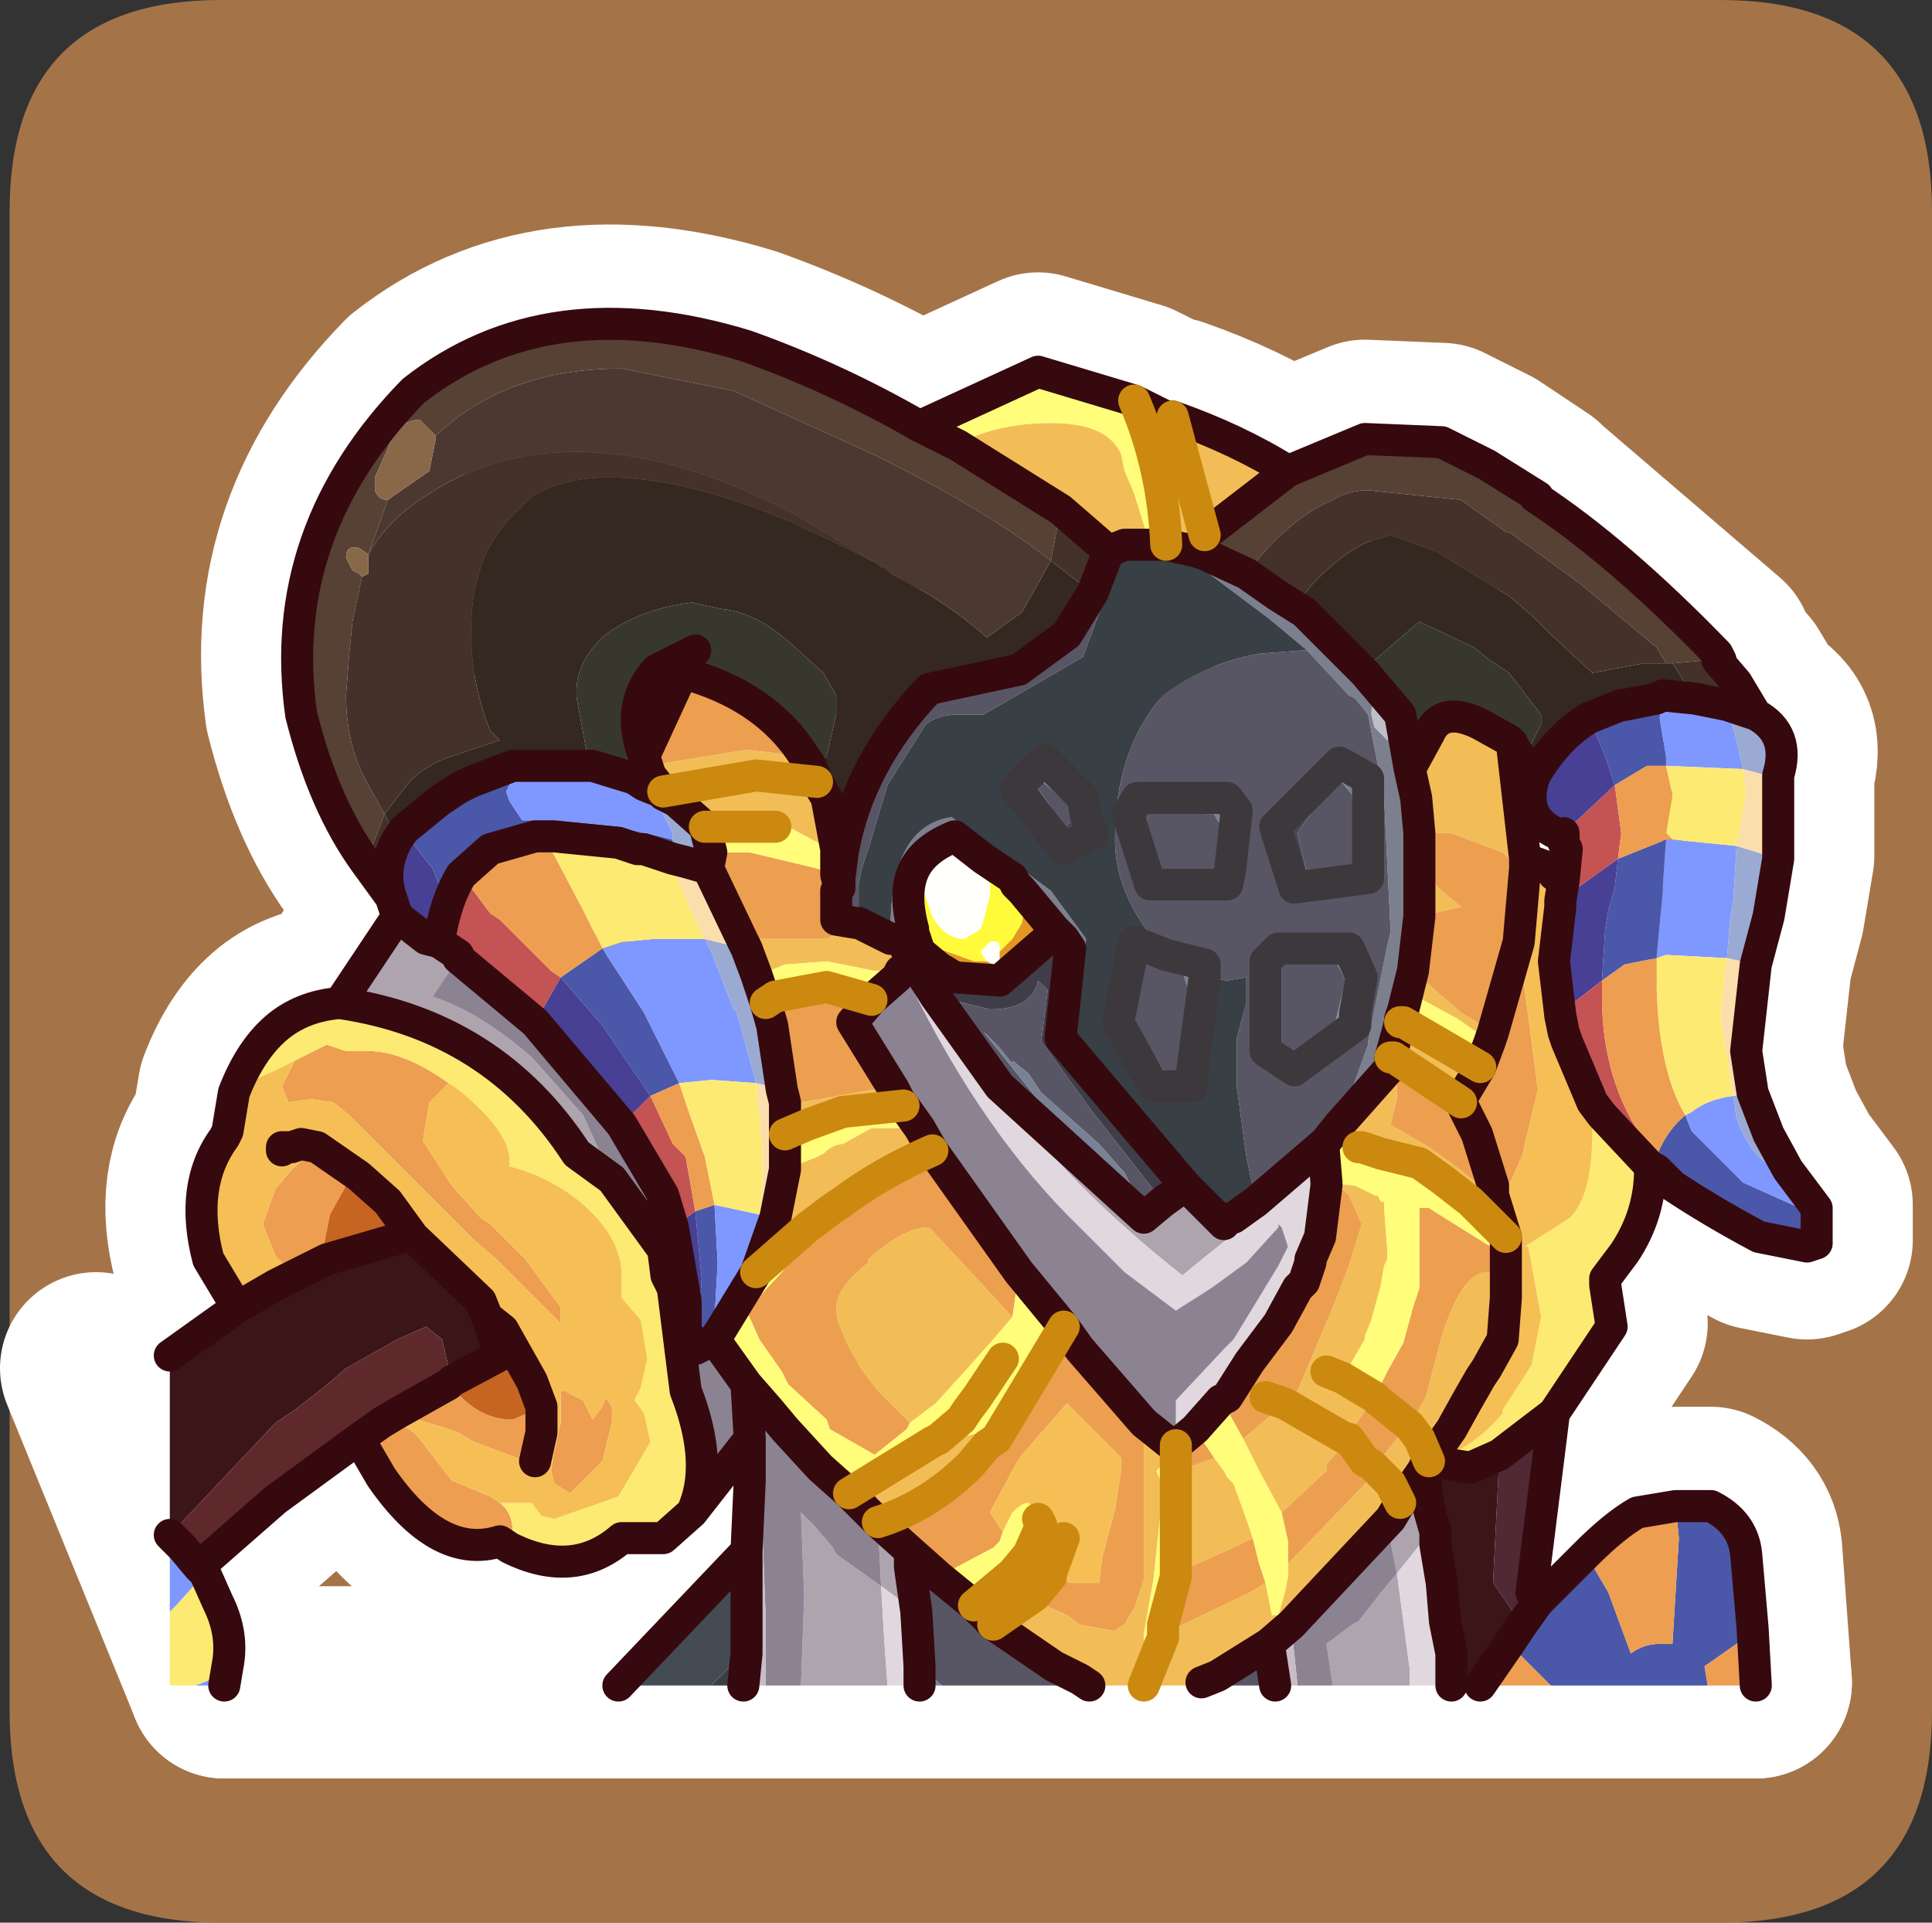 <?xml version="1.0" encoding="UTF-8" standalone="no"?>
<svg xmlns:ffdec="https://www.free-decompiler.com/flash" xmlns:xlink="http://www.w3.org/1999/xlink" ffdec:objectType="frame" height="30.0px" width="30.15px" xmlns="http://www.w3.org/2000/svg">
  <rect width="100%" height="100%" fill="#333333" stroke="none"/>
  <g transform="matrix(1.0, 0.0, 0.0, 1.0, 0.15, 0.0)">
    <use ffdec:characterId="1" height="30.0" transform="matrix(1.0, 0.0, 0.0, 1.0, -0.15, 0.0)" width="30.15" xlink:href="#shape0"/>
  </g>
  <defs>
    <g id="shape0" transform="matrix(1.0, 0.0, 0.0, 1.0, 0.15, 0.0)">
      <path d="M0.0 0.0 L30.0 0.0 30.0 30.0 0.0 30.0 0.0 0.0" fill="#33cc66" fill-opacity="0.0" fill-rule="evenodd" stroke="none"/>
      <path d="M30.0 3.3 L30.0 26.7 Q30.0 30.0 26.7 30.0 L3.3 30.0 Q0.0 30.0 0.0 26.7 L0.0 3.3 Q0.0 0.0 3.3 0.0 L26.7 0.0 Q30.0 0.0 30.0 3.3" fill="#a47448" fill-rule="evenodd" stroke="none"/>
      <path d="M27.25 26.25 L3.35 26.25 1.35 21.35" fill="none" stroke="#ffffff" stroke-linecap="round" stroke-linejoin="round" stroke-width="3.0"/>
      <path d="M2.5 21.1 L3.55 20.35 3.1 19.6 Q2.8 18.45 3.35 17.7 L3.4 17.6 3.5 17.0 Q3.75 16.35 4.15 16.0 4.55 15.65 5.15 15.6 L6.05 14.25 5.95 13.95 5.55 13.4 Q4.9 12.5 4.55 11.1 4.15 8.25 6.3 6.05 8.4 4.4 11.5 5.35 12.9 5.85 14.2 6.6 L16.05 5.75 17.55 6.2 18.05 6.45 18.15 6.45 Q19.15 6.8 19.95 7.3 L21.15 6.8 22.35 6.85 23.05 7.2 23.8 7.7 23.85 7.75 26.65 10.15 26.65 10.25 26.95 10.6 27.25 11.1 Q27.8 11.4 27.6 12.05 L27.6 12.1 27.6 13.05 27.6 13.35 27.45 14.25 27.25 15.0 27.1 16.35 27.2 17.0 27.45 17.65 27.75 18.2 28.05 18.6 28.2 18.8 28.2 19.35 28.05 19.4 27.3 19.25 Q26.55 18.85 25.95 18.45 L25.7 18.2 25.6 18.15 25.6 18.2 Q25.6 18.9 25.2 19.5 L24.9 19.9 24.9 20.0 25.0 20.65 24.1 22.0 23.75 24.8 23.85 24.95 24.6 24.2 Q25.05 23.75 25.4 23.55 L26.0 23.45 26.55 23.45 Q27.05 23.7 27.1 24.2 L27.25 26.25 M19.95 7.3 L18.65 8.3 18.5 8.55 18.65 8.6 19.3 8.9 19.8 9.25 20.2 9.5 21.15 10.45 21.7 11.1 21.85 11.95 22.15 11.4 Q22.35 10.95 22.95 11.25 L23.4 11.5 23.45 11.55 23.45 11.6 23.5 11.65 23.6 11.8 23.8 12.05 Q24.15 11.45 24.65 11.15 L25.15 10.95 25.2 10.95 25.7 10.85 25.8 10.8 26.3 10.85 26.8 10.95 27.25 11.1 M23.8 12.05 Q23.55 12.75 24.25 13.0 L24.25 13.1 24.3 13.2 24.25 13.7 24.2 14.0 24.2 14.1 24.1 14.95 24.2 15.8 24.25 16.05 24.3 16.2 24.7 17.15 24.85 17.35 25.6 18.15 M18.5 8.55 L18.05 8.45 18.0 8.45 17.8 8.45 17.4 8.45 17.15 8.55 16.9 9.2 16.5 9.85 15.75 10.4 14.35 10.7 Q13.25 11.85 13.0 13.25 L12.95 13.65 12.95 13.8 12.9 13.85 12.9 13.95 12.9 14.3 13.2 14.35 13.25 14.35 13.75 14.6 13.9 14.6 14.1 14.65 14.1 14.5 14.1 14.45 Q13.95 13.9 14.1 13.55 14.25 13.2 14.75 13.0 L15.2 13.35 15.65 13.65 15.7 13.75 15.8 13.85 16.3 14.45 16.45 14.6 16.55 14.75 16.4 16.15 18.35 18.45 18.95 19.05 Q19.0 18.95 19.1 18.95 L19.45 18.7 20.15 18.1 20.5 17.8 20.55 17.75 20.75 17.5 21.55 16.6 21.55 16.45 21.7 15.9 21.7 15.85 21.75 15.7 21.9 15.1 22.0 14.25 22.0 13.75 22.0 13.5 22.0 12.95 21.95 12.4 21.85 11.95 M21.7 15.9 L21.75 15.9 22.95 16.6 23.1 16.2 23.15 16.05 23.55 14.65 23.65 13.5 23.65 13.35 23.45 11.6 M23.65 13.35 L24.05 13.5 24.1 13.6 24.25 13.7 M21.2 12.1 L20.75 11.85 19.75 12.85 20.05 13.8 21.2 13.65 21.2 12.1 M22.95 16.6 L22.8 16.85 22.65 17.1 22.65 17.15 22.9 17.65 23.15 18.45 23.15 18.6 23.35 19.25 23.35 19.55 23.35 19.85 23.35 20.2 23.3 20.85 23.05 21.3 22.95 21.45 22.75 21.8 22.5 22.25 22.15 22.75 22.8 22.85 23.25 22.65 24.1 22.0 M21.55 16.45 L21.6 16.45 22.65 17.15 M23.35 19.25 L22.8 18.7 22.35 18.35 22.0 18.1 21.4 17.95 21.1 17.85 M19.6 21.75 L19.9 21.85 20.85 22.4 20.9 22.4 21.15 22.75 21.25 22.8 21.35 22.9 21.55 23.1 21.7 23.4 22.05 22.9 22.1 22.8 22.15 22.75 22.0 22.4 21.85 22.2 21.35 21.8 21.3 21.75 20.8 21.45 20.55 21.35 M22.1 22.8 L22.1 23.15 22.15 23.5 22.25 23.85 22.25 24.05 22.35 24.65 22.4 25.25 22.5 25.75 22.5 26.25 M22.1 23.15 L22.05 22.9 M18.6 26.2 L18.85 26.1 19.65 25.6 20.0 25.3 21.55 23.65 21.7 23.4 M22.95 26.25 L23.4 25.6 23.6 25.3 23.85 24.95 M17.15 8.55 L16.4 7.9 14.8 6.9 14.2 6.6 M18.15 6.45 L18.65 8.3 M18.05 8.45 Q18.0 7.25 17.55 6.2 M12.95 13.8 L12.9 13.6 12.9 13.2 12.75 12.4 12.6 12.15 11.65 12.05 10.2 12.3 10.2 12.35 10.4 12.45 10.85 12.85 11.5 12.85 11.75 12.85 M10.7 10.1 L10.1 10.4 10.5 10.45 Q11.8 10.8 12.4 11.75 L12.5 11.9 12.6 12.15 M11.8 15.6 L11.65 15.15 11.5 14.75 11.45 14.65 10.9 13.5 10.55 13.4 10.35 13.35 9.9 13.2 9.8 13.2 9.5 13.1 8.5 13.0 8.2 13.0 7.5 13.2 7.05 13.6 Q6.8 14.0 6.7 14.65 L7.0 14.85 7.0 14.9 8.2 15.9 9.55 17.5 10.2 18.6 10.35 19.1 10.55 20.25 10.55 20.7 10.7 21.0 10.9 20.9 11.0 20.85 11.1 20.7 11.65 19.8 11.95 18.95 12.1 18.2 12.1 17.65 12.1 17.15 12.05 16.95 11.9 15.95 11.8 15.6 11.95 15.5 12.75 15.35 13.45 15.55 13.85 15.2 13.9 15.1 14.1 14.95 13.9 14.6 M13.45 15.55 L13.15 15.9 13.8 16.95 13.9 17.15 13.95 17.2 14.2 17.55 14.4 17.9 15.75 19.8 16.45 20.65 16.7 21.0 17.7 22.15 18.2 22.55 18.2 22.5 18.5 22.25 18.9 21.8 19.0 21.75 19.35 21.2 19.8 20.6 20.1 20.05 20.2 19.95 20.3 19.65 20.3 19.6 20.45 19.25 20.55 18.45 20.55 18.4 20.5 17.8 M18.35 18.45 L17.7 18.95 15.45 16.9 14.45 15.5 14.1 14.95 M14.1 14.5 L14.2 14.8 14.5 15.05 14.75 15.2 15.45 15.25 16.2 14.6 16.3 14.45 M19.0 12.4 L17.6 12.4 17.45 12.65 17.8 13.75 19.0 13.75 19.05 13.5 19.15 12.6 19.0 12.4 M16.9 12.95 L16.45 13.2 15.7 12.25 16.15 11.8 16.75 12.4 16.8 12.7 16.9 12.95 M18.05 14.85 L18.65 15.0 18.65 15.2 18.45 16.7 18.45 16.9 17.85 16.9 17.3 15.9 17.55 14.65 18.05 14.85 M21.0 15.75 L21.1 15.2 20.9 14.75 19.8 14.75 19.6 14.95 19.6 16.35 20.05 16.65 20.25 16.5 21.0 15.95 21.0 15.75 M5.95 13.95 Q5.8 13.5 6.05 13.05 L6.15 12.9 6.7 12.45 7.0 12.25 7.2 12.15 7.85 11.9 7.9 11.9 9.1 11.9 9.75 12.1 9.9 12.2 10.15 12.3 10.2 12.35 M10.2 12.3 L10.0 12.05 9.95 11.9 9.9 11.75 Q9.6 10.95 10.1 10.4 M10.5 10.45 L9.9 11.75 M6.05 14.25 L6.5 14.6 6.7 14.65 M10.85 12.85 L10.95 13.25 10.9 13.5 M8.2 22.75 L8.3 22.3 8.3 21.9 8.15 21.5 7.7 20.7 7.45 20.5 7.65 21.1 6.9 21.5 6.85 21.55 6.05 22.0 5.8 22.15 5.45 22.4 5.8 23.0 Q6.7 24.3 7.65 24.0 L7.8 24.1 Q8.8 24.6 9.55 23.95 L10.2 23.95 10.65 23.55 Q11.0 22.8 10.55 21.65 L10.35 20.05 10.25 19.85 10.2 19.45 9.4 18.35 8.85 17.95 Q7.55 15.95 5.15 15.6 M7.45 20.5 L7.35 20.25 6.3 19.25 6.15 19.25 4.95 19.6 4.45 19.85 4.15 20.0 3.55 20.35 M10.55 20.25 L10.35 20.05 M10.2 19.45 L10.2 18.6 M4.3 17.85 L4.25 17.9 4.25 17.85 4.3 17.85 4.4 17.85 4.55 17.8 4.8 17.85 5.45 18.3 5.9 18.7 6.3 19.25 M2.5 23.9 L2.7 24.1 2.95 24.4 4.15 23.35 5.45 22.4 M2.95 24.4 L3.05 24.5 3.25 24.95 Q3.5 25.45 3.4 25.95 L3.35 26.25 M12.1 17.65 L12.45 17.5 13.0 17.3 13.95 17.2 M11.65 19.8 L12.45 19.1 12.65 18.95 12.85 18.8 13.0 18.7 Q13.6 18.25 14.4 17.9 M11.0 20.85 L11.5 21.55 11.85 21.95 12.1 22.25 12.65 22.85 13.1 23.25 14.4 22.45 14.5 22.4 14.85 22.1 14.95 21.95 15.1 21.75 15.5 21.15 M11.5 21.55 L11.55 22.4 11.55 22.5 11.55 23.05 11.5 24.15 11.5 25.75 11.45 26.25 M13.1 23.25 L13.55 23.7 Q14.35 23.45 15.0 22.8 L15.25 22.5 15.4 22.4 15.55 22.15 16.45 20.65 M16.7 26.15 L16.3 25.95 15.35 25.3 15.05 25.0 14.5 24.55 14.05 24.15 14.05 24.4 14.15 25.1 14.2 25.95 14.2 26.25 M15.05 25.0 L15.65 24.5 15.9 24.2 16.1 23.75 M16.45 23.95 L16.25 24.5 16.25 24.55 16.0 24.85 15.35 25.3 M13.55 23.7 L14.05 24.15 M18.2 22.55 L18.2 22.9 18.2 23.55 18.2 23.75 18.2 24.5 18.2 24.55 18.0 25.3 18.0 25.45 18.0 25.5 17.7 26.25 M19.65 25.6 L19.75 26.25 M9.5 26.25 L11.5 24.15 M11.55 22.4 L10.65 23.55" fill="none" stroke="#ffffff" stroke-linecap="round" stroke-linejoin="round" stroke-width="3.0"/>
      <path d="M19.95 7.35 L21.15 6.85 22.35 6.9 23.05 7.25 23.85 7.75 23.8 7.75 Q25.1 8.6 26.65 10.2 L26.65 10.3 26.5 10.3 25.95 10.35 25.85 10.35 25.7 10.1 24.5 9.1 23.4 8.3 23.35 8.3 22.65 7.8 21.2 7.65 Q20.9 7.65 20.65 7.8 19.95 8.1 19.3 8.95 L18.65 8.65 18.5 8.6 18.65 8.35 19.95 7.35 M5.55 13.45 Q4.9 12.55 4.55 11.15 4.15 8.3 6.3 6.1 8.4 4.45 11.5 5.4 12.9 5.9 14.2 6.65 L14.8 6.95 16.4 7.95 16.25 8.75 Q15.3 8.0 13.7 7.2 L13.5 7.1 11.3 6.1 9.55 5.75 Q7.75 5.75 6.65 6.8 L6.4 6.55 Q6.05 6.55 5.9 7.0 L5.7 7.45 5.7 7.65 Q5.75 7.8 5.9 7.8 L5.6 8.65 5.45 8.55 Q5.25 8.5 5.25 8.7 L5.35 8.9 5.45 8.95 5.5 9.0 5.35 9.7 5.3 10.2 5.25 10.85 Q5.25 11.65 5.6 12.25 L5.85 12.7 5.7 13.1 5.55 13.45" fill="#564134" fill-rule="evenodd" stroke="none"/>
      <path d="M25.85 10.35 L25.95 10.35 26.3 10.9 25.8 10.85 25.7 10.9 25.2 11.0 25.15 11.0 24.65 11.2 Q24.15 11.5 23.8 12.1 L23.6 11.85 23.7 11.7 23.9 11.3 23.9 11.15 23.4 10.5 23.1 10.3 22.85 10.1 22.0 9.7 21.3 10.3 21.15 10.5 20.2 9.55 Q20.0 9.4 20.55 8.9 21.05 8.45 21.4 8.4 L21.55 8.35 22.25 8.6 23.4 9.3 23.75 9.6 24.05 9.9 24.7 10.5 25.5 10.35 25.85 10.35 M16.9 9.25 L16.5 9.9 15.75 10.45 14.35 10.75 Q13.25 11.9 13.0 13.3 L12.95 13.7 12.95 13.85 12.9 13.65 12.9 13.25 12.75 12.45 12.6 12.2 12.5 11.95 12.75 11.8 12.9 11.15 12.9 10.85 12.7 10.5 12.2 10.05 Q11.65 9.55 11.1 9.5 L10.65 9.4 Q9.85 9.5 9.3 9.9 8.8 10.35 8.85 10.9 L9.0 11.7 9.1 11.95 7.9 11.95 7.85 11.95 7.2 12.2 7.0 12.3 6.7 12.5 6.15 12.95 6.05 13.1 5.85 12.7 6.2 12.25 Q6.45 11.95 6.9 11.8 L7.65 11.55 7.5 11.4 Q7.2 10.65 7.2 9.85 7.2 8.8 7.75 8.15 L8.15 7.75 Q8.65 7.45 9.35 7.45 10.55 7.45 12.2 8.15 L12.85 8.45 13.55 8.8 13.6 8.85 13.65 8.85 13.75 8.95 Q14.65 9.4 15.25 9.95 L15.8 9.55 16.25 8.75 16.9 9.25" fill="#342820" fill-rule="evenodd" stroke="none"/>
      <path d="M26.65 10.3 L26.95 10.65 27.25 11.15 26.8 11.0 26.3 10.9 25.95 10.35 26.5 10.3 26.65 10.3 M5.95 14.0 L5.55 13.45 5.7 13.1 5.85 12.7 5.6 12.25 Q5.25 11.65 5.25 10.85 L5.3 10.2 5.35 9.7 5.5 9.0 5.6 8.95 5.6 8.85 5.6 8.65 Q5.9 8.1 6.55 7.7 7.55 7.05 8.85 7.05 10.35 7.05 12.1 7.95 L12.3 8.05 13.55 8.8 12.85 8.45 12.2 8.15 Q10.55 7.45 9.35 7.45 8.65 7.45 8.15 7.75 L7.75 8.15 Q7.2 8.8 7.2 9.85 7.2 10.65 7.5 11.4 L7.65 11.55 6.9 11.8 Q6.45 11.95 6.2 12.25 L5.85 12.7 6.05 13.1 Q5.8 13.55 5.95 14.0 M19.3 8.95 Q19.95 8.1 20.65 7.8 20.9 7.65 21.2 7.65 L22.65 7.8 23.35 8.3 23.4 8.3 24.5 9.1 25.7 10.1 25.85 10.35 25.5 10.35 24.7 10.5 24.05 9.9 23.75 9.6 23.4 9.3 22.25 8.6 21.55 8.35 21.4 8.4 Q21.05 8.45 20.55 8.9 20.0 9.4 20.2 9.55 L19.8 9.3 19.3 8.95 M16.4 7.95 L17.15 8.6 16.9 9.25 16.25 8.75 16.4 7.95" fill="#44322a" fill-rule="evenodd" stroke="none"/>
      <path d="M28.2 18.85 L28.2 19.4 28.05 19.45 27.3 19.3 Q26.55 18.9 25.95 18.5 L25.7 18.25 25.7 18.05 Q25.85 17.65 26.15 17.4 L26.25 17.65 27.05 18.45 28.05 18.9 28.2 18.85 M23.85 25.0 L24.6 24.25 24.95 24.85 25.3 25.8 Q25.5 25.65 25.75 25.65 L25.8 25.65 25.95 25.65 26.05 24.0 26.0 23.5 26.55 23.5 Q27.05 23.75 27.1 24.25 L27.2 25.4 26.95 25.65 26.45 26.0 26.5 26.3 24.05 26.3 23.9 26.15 23.4 25.65 23.6 25.35 23.85 25.0 M24.65 11.2 L25.15 11.0 25.2 11.0 25.7 10.9 25.8 10.85 25.8 10.95 25.75 11.2 25.85 11.8 25.85 11.95 25.7 11.95 25.65 11.95 25.55 11.95 25.05 12.25 24.9 11.8 24.65 11.2 M24.85 15.3 L24.9 14.5 24.95 14.2 25.05 13.85 25.1 13.4 25.85 13.1 25.8 13.8 25.8 13.9 25.7 14.95 25.2 15.05 24.85 15.3 M9.25 14.8 L9.9 15.8 10.45 16.9 10.0 17.1 9.25 16.0 8.6 15.25 9.25 14.8 M6.15 12.95 L6.7 12.5 7.0 12.3 7.2 12.2 7.85 11.95 7.9 11.95 7.9 12.05 7.75 12.35 7.8 12.5 8.0 12.8 8.5 12.8 9.55 12.9 9.7 12.95 10.15 13.05 10.35 13.1 10.35 13.2 10.35 13.4 9.9 13.25 9.8 13.25 9.5 13.15 8.5 13.05 8.2 13.05 7.5 13.25 7.05 13.65 Q6.8 14.05 6.7 14.7 L6.5 14.65 6.6 14.15 6.7 13.8 6.6 13.55 6.4 13.3 6.15 12.95 M10.7 21.05 L10.75 20.65 10.8 19.95 10.7 18.9 11.0 18.8 11.05 19.7 11.0 20.6 10.95 20.85 10.9 20.9 10.9 20.95 10.7 21.05" fill="#4b57a8" fill-rule="evenodd" stroke="none"/>
      <path d="M27.75 18.25 L28.05 18.65 28.2 18.85 28.05 18.9 27.05 18.45 26.25 17.65 26.15 17.4 26.25 17.35 Q26.5 17.15 26.9 17.1 L26.95 17.45 Q27.25 18.25 27.75 18.25 M2.95 24.45 L3.05 24.55 2.6 25.05 2.5 25.15 2.5 23.95 2.7 24.15 2.95 24.45 M3.4 26.0 L3.35 26.3 2.9 26.3 3.15 26.2 3.4 26.0 M25.8 10.85 L26.3 10.9 26.8 11.0 26.95 11.55 27.05 12.0 25.85 11.95 25.85 11.8 25.75 11.2 25.8 10.95 25.8 10.85 M25.85 13.1 L25.95 13.1 26.95 13.2 26.9 14.05 26.85 14.35 26.8 14.95 25.85 14.9 25.7 14.95 25.8 13.9 25.8 13.8 25.85 13.1 M9.1 11.95 L9.75 12.15 9.9 12.25 10.05 12.4 10.35 13.0 10.35 13.1 10.15 13.05 9.7 12.95 9.55 12.9 8.5 12.8 8.0 12.8 7.8 12.5 7.75 12.35 7.9 12.05 7.9 11.95 9.1 11.95 M10.85 14.65 L10.95 14.85 11.3 15.75 11.35 15.8 11.65 16.9 10.95 16.85 10.45 16.9 9.9 15.8 9.25 14.8 9.4 14.75 9.55 14.7 10.05 14.65 10.85 14.65 M11.7 18.95 L11.95 19.0 11.65 19.85 11.1 20.75 11.0 20.9 10.9 20.95 10.9 20.9 10.95 20.85 11.0 20.6 11.05 19.7 11.0 18.8 11.7 18.95" fill="#7e98ff" fill-rule="evenodd" stroke="none"/>
      <path d="M21.15 10.5 L21.3 10.3 22.0 9.7 22.85 10.1 23.1 10.3 23.4 10.5 23.9 11.15 23.9 11.3 23.7 11.7 23.6 11.85 23.5 11.7 23.45 11.65 23.45 11.6 23.4 11.55 22.95 11.3 Q22.35 11.0 22.15 11.45 L21.85 12.0 21.7 11.15 21.15 10.5 M9.1 11.95 L9.0 11.7 8.85 10.9 Q8.8 10.35 9.3 9.9 9.85 9.5 10.65 9.4 L11.1 9.5 Q11.65 9.55 12.2 10.05 L12.7 10.5 12.9 10.85 12.9 11.15 12.75 11.8 12.5 11.95 12.4 11.8 Q11.8 10.85 10.5 10.5 L10.1 10.45 Q9.6 11.0 9.9 11.8 L9.95 11.95 10.0 12.1 10.2 12.35 10.2 12.4 10.15 12.35 9.9 12.25 9.75 12.15 9.1 11.95 M10.7 10.15 L10.1 10.45 10.7 10.15" fill="#38372c" fill-rule="evenodd" stroke="none"/>
      <path d="M6.05 14.3 L5.95 14.0 Q5.8 13.55 6.05 13.1 L6.15 12.95 6.4 13.3 6.6 13.55 6.7 13.8 6.6 14.15 6.5 14.65 6.05 14.3 M23.8 12.1 Q24.15 11.5 24.65 11.2 L24.9 11.8 25.05 12.25 24.25 13.0 24.25 13.05 Q23.55 12.8 23.8 12.1 M24.3 13.25 L24.4 13.55 24.35 13.85 24.25 14.05 24.4 13.9 25.1 13.4 25.05 13.85 24.95 14.2 24.9 14.5 24.85 15.3 24.4 15.65 24.2 15.8 24.2 15.85 24.1 15.0 24.2 14.15 24.2 14.05 24.25 13.75 24.3 13.25 M24.7 17.2 L24.3 16.25 24.25 16.1 24.55 16.85 24.7 17.2 M8.2 15.95 L8.6 15.25 9.25 16.0 10.0 17.1 9.55 17.55 8.2 15.95 M10.35 19.15 L10.7 18.9 10.8 19.95 10.75 20.65 10.7 21.05 10.55 20.75 10.55 20.3 10.35 19.15" fill="#484095" fill-rule="evenodd" stroke="none"/>
      <path d="M25.7 18.25 L25.6 18.2 24.85 17.4 24.7 17.2 24.55 16.85 24.25 16.1 24.2 15.85 24.2 15.8 24.4 15.65 24.85 15.3 24.85 15.55 Q24.85 16.9 25.55 17.85 L25.7 18.0 25.7 18.05 25.7 18.25 M24.25 13.05 L24.25 13.0 25.05 12.25 25.15 13.0 25.1 13.4 24.4 13.9 24.25 14.05 24.35 13.85 24.4 13.55 24.3 13.25 24.25 13.15 24.25 13.05 M7.05 13.65 L7.5 14.25 7.65 14.35 8.45 15.15 8.6 15.25 8.2 15.95 7.0 14.95 7.0 14.9 6.7 14.7 Q6.8 14.05 7.05 13.65 M10.2 18.65 L9.55 17.55 10.0 17.1 10.35 17.85 10.5 18.0 10.55 18.05 10.7 18.9 10.35 19.15 10.2 18.65" fill="#c45353" fill-rule="evenodd" stroke="none"/>
      <path d="M24.6 24.25 Q25.05 23.8 25.4 23.6 L26.0 23.5 26.05 24.0 25.95 25.65 25.8 25.65 25.75 25.65 Q25.5 25.65 25.3 25.8 L24.95 24.85 24.6 24.25 M27.2 25.4 L27.25 26.3 26.5 26.3 26.45 26.0 26.95 25.65 27.2 25.4 M24.05 26.3 L22.95 26.3 23.4 25.65 23.9 26.15 24.05 26.3 M7.8 24.15 L7.65 24.05 Q6.7 24.35 5.8 23.05 L5.45 22.45 5.8 22.2 5.85 22.2 Q6.2 22.2 6.4 22.45 L6.55 22.65 6.9 23.1 7.5 23.35 7.65 23.45 Q7.85 23.6 7.85 23.9 L7.8 24.1 7.8 24.15 M25.1 13.4 L25.15 13.0 25.05 12.25 25.55 11.95 25.65 11.95 25.7 11.95 25.85 11.95 25.95 12.4 25.85 13.0 25.95 13.1 25.85 13.1 25.1 13.4 M22.95 16.65 L23.1 16.25 23.15 16.1 23.55 14.7 23.6 15.1 23.85 17.0 23.6 18.05 23.3 18.7 23.05 17.8 22.8 16.9 22.95 16.65 M24.85 15.3 L25.2 15.05 25.7 14.95 25.7 15.15 Q25.7 16.65 26.15 17.4 25.85 17.65 25.7 18.05 L25.7 18.0 25.55 17.85 Q24.85 16.9 24.85 15.55 L24.85 15.3 M8.6 15.25 L8.45 15.15 7.65 14.35 7.5 14.25 7.05 13.65 7.5 13.25 8.2 13.05 8.5 13.05 8.45 13.25 8.95 14.2 9.1 14.5 9.25 14.8 8.6 15.25 M10.0 17.1 L10.45 16.9 10.6 17.35 10.85 18.05 11.0 18.8 10.7 18.9 10.55 18.05 10.5 18.0 10.35 17.85 10.0 17.1 M6.85 16.9 L6.55 17.2 6.45 17.8 6.9 18.5 7.35 19.0 7.5 19.1 8.05 19.65 8.6 20.4 8.6 20.65 7.6 19.65 7.25 19.35 6.5 18.6 5.3 17.4 5.05 17.2 4.7 17.15 4.35 17.2 4.25 16.95 4.45 16.55 4.95 16.3 5.25 16.4 5.6 16.4 Q6.15 16.4 6.85 16.9 M4.95 19.65 L4.45 19.9 4.25 19.7 4.15 19.6 3.95 19.1 4.15 18.55 4.4 18.25 4.8 17.9 5.45 18.35 5.25 18.5 5.0 18.95 4.9 19.45 4.95 19.65 M8.3 21.95 L8.3 22.35 8.2 22.8 8.05 22.8 7.25 22.5 7.0 22.35 6.85 22.3 6.05 22.05 6.85 21.6 7.05 21.8 Q7.4 22.15 7.85 22.15 L8.2 22.0 8.3 21.95 M8.6 21.95 L8.6 21.7 8.65 21.7 8.95 21.85 9.1 22.15 9.25 21.95 9.3 21.8 9.4 21.95 9.4 22.2 9.25 22.8 8.75 23.3 8.5 23.15 8.45 22.95 8.5 22.65 8.6 22.2 8.6 21.95" fill="#ed9e50" fill-rule="evenodd" stroke="none"/>
      <path d="M25.6 18.2 L25.6 18.25 Q25.6 18.95 25.2 19.55 L24.9 19.95 24.9 20.05 25.0 20.7 24.1 22.05 23.25 22.7 22.8 22.9 22.15 22.8 Q22.8 22.65 23.3 22.05 L23.3 22.0 23.75 21.3 23.9 20.55 23.7 19.45 23.65 19.45 24.35 19.0 Q24.7 18.65 24.7 17.65 L24.7 17.2 24.85 17.4 25.6 18.2 M10.65 23.6 L10.2 24.0 9.55 24.0 Q8.8 24.65 7.8 24.15 L7.8 24.1 7.85 23.9 Q7.85 23.6 7.65 23.45 L8.15 23.45 8.3 23.65 8.5 23.7 9.5 23.35 10.0 22.5 9.9 22.05 9.75 21.85 9.85 21.65 9.95 21.2 9.85 20.6 9.55 20.25 9.55 19.9 Q9.55 19.3 8.9 18.75 8.4 18.35 7.8 18.2 L7.8 18.1 Q7.8 17.65 7.0 17.0 L6.85 16.9 Q6.15 16.4 5.6 16.4 L5.25 16.4 4.95 16.3 4.45 16.55 4.15 16.7 3.7 16.9 3.5 17.05 Q3.75 16.4 4.15 16.05 4.55 15.7 5.15 15.65 7.55 16.0 8.85 18.0 L9.4 18.4 10.2 19.5 10.25 19.9 10.35 20.1 10.55 21.7 Q11.0 22.85 10.65 23.6 M3.05 24.55 L3.25 25.0 Q3.5 25.5 3.4 26.0 L3.15 26.2 2.9 26.3 2.5 26.3 2.5 25.15 2.6 25.05 3.05 24.55 M25.85 11.95 L27.05 12.0 27.1 12.4 26.95 13.2 25.95 13.1 25.85 13.0 25.95 12.4 25.85 11.95 M24.2 14.05 L24.05 13.55 24.1 13.65 24.25 13.75 24.2 14.05 M25.7 14.95 L25.85 14.9 26.8 14.95 26.7 15.85 26.9 17.1 Q26.5 17.15 26.25 17.35 L26.15 17.4 Q25.7 16.65 25.7 15.15 L25.7 14.95 M10.35 13.4 L10.35 13.55 10.7 14.35 10.85 14.65 10.05 14.65 9.55 14.7 9.4 14.75 9.25 14.8 9.1 14.5 8.95 14.2 8.45 13.25 8.5 13.05 9.5 13.15 9.8 13.25 9.9 13.25 10.35 13.4 M10.45 16.9 L10.95 16.85 11.65 16.9 11.7 17.4 11.75 17.95 11.75 18.2 11.75 18.5 11.7 18.95 11.0 18.8 10.85 18.05 10.6 17.35 10.45 16.9" fill="#fcea72" fill-rule="evenodd" stroke="none"/>
      <path d="M18.55 26.3 L17.7 26.3 16.85 26.3 16.7 26.2 16.3 26.0 15.35 25.35 15.05 25.05 15.65 24.55 15.9 24.25 16.25 24.55 16.25 24.6 16.0 24.9 16.05 25.0 16.5 25.2 16.7 25.35 17.25 25.45 17.3 25.4 17.4 25.35 17.45 25.25 17.55 25.1 17.6 24.95 17.7 24.65 17.7 23.9 17.7 23.85 17.7 23.25 17.7 23.05 17.7 22.95 17.7 22.2 18.2 22.6 18.2 22.95 18.25 22.95 18.8 22.75 18.95 22.95 19.0 23.05 19.1 23.15 19.3 23.7 19.4 24.0 19.2 24.1 18.2 24.55 18.2 23.8 18.2 23.6 18.2 22.95 18.2 23.6 18.2 23.8 18.2 24.55 18.2 24.6 18.0 25.35 18.0 25.5 18.2 25.4 19.35 24.85 19.6 24.7 19.7 25.2 19.8 25.2 19.9 24.85 19.95 24.6 19.95 24.4 21.35 22.95 21.25 22.85 21.4 22.7 21.45 22.7 21.65 22.45 21.85 22.25 22.1 21.8 22.35 20.85 22.4 20.7 Q22.7 19.85 23.05 19.85 L23.35 19.9 23.35 20.25 23.3 20.9 23.05 21.35 22.95 21.5 22.75 21.85 22.5 22.3 22.15 22.8 22.0 22.45 21.85 22.25 22.0 22.45 22.15 22.8 22.1 22.85 22.05 22.95 21.7 23.45 21.55 23.7 20.0 25.35 19.65 25.65 18.85 26.15 18.6 26.25 18.55 26.3 M17.55 6.25 L18.05 6.5 18.15 6.5 Q19.15 6.85 19.95 7.35 L18.65 8.35 18.5 8.6 18.05 8.5 Q18.0 7.3 17.55 6.25 M21.85 12.0 L22.15 11.45 Q22.35 11.0 22.95 11.3 L23.4 11.55 23.45 11.6 23.45 11.65 23.65 13.4 23.65 13.55 23.4 13.4 23.3 13.3 22.5 13.0 22.0 13.0 21.95 12.45 21.85 12.0 M20.75 17.55 L21.55 16.65 21.55 16.5 21.7 15.95 21.7 15.9 21.75 15.95 22.95 16.65 22.8 16.9 22.65 17.15 22.65 17.2 21.6 16.5 21.65 16.55 21.65 17.15 21.55 17.55 22.15 17.9 22.5 18.15 23.15 18.65 23.35 19.3 22.8 18.75 22.35 18.4 22.0 18.15 21.4 18.0 21.1 17.9 21.05 17.9 20.55 17.8 20.75 17.55 M21.75 15.75 L21.9 15.15 22.65 15.8 23.15 16.1 23.1 16.25 22.6 15.9 22.05 15.6 21.85 15.65 21.75 15.75 M22.0 14.3 L22.0 13.8 22.0 13.55 22.1 13.65 22.35 13.9 22.65 14.15 22.0 14.3 M21.7 15.95 L21.75 15.95 21.7 15.95 M21.6 16.5 L21.55 16.5 21.6 16.5 M20.55 18.45 L21.0 18.5 21.3 18.65 21.35 18.65 21.4 18.75 21.45 18.75 21.45 18.85 21.5 19.5 21.5 19.65 21.45 19.75 21.4 20.05 21.25 20.6 21.15 20.85 21.15 20.9 20.8 21.5 21.3 21.8 20.85 22.45 19.9 21.9 20.85 22.45 20.9 22.45 20.55 22.85 20.55 22.95 19.85 23.6 19.5 22.95 19.45 22.85 19.35 22.65 19.3 22.55 19.25 22.45 19.9 21.9 20.1 21.7 20.65 20.4 20.9 19.75 21.1 19.1 20.9 18.65 Q20.75 18.5 20.55 18.5 L20.55 18.45 M21.7 23.45 L21.55 23.15 21.35 22.95 21.55 23.15 21.7 23.45 M14.8 6.95 L14.85 6.9 Q15.45 6.6 16.25 6.6 17.15 6.6 17.35 7.1 L17.4 7.35 17.55 7.7 17.8 8.5 17.4 8.5 17.15 8.6 16.4 7.95 14.8 6.95 M13.2 14.4 L13.25 14.4 13.75 14.65 13.9 14.65 14.1 15.0 13.9 15.15 13.85 15.25 13.6 15.15 13.5 15.15 12.75 15.0 12.1 15.05 11.85 15.15 11.65 15.2 11.5 14.8 11.45 14.7 11.7 14.65 12.1 14.65 12.75 14.65 13.2 14.4 M18.65 8.35 L18.15 6.5 18.65 8.35 M10.2 12.35 L10.0 12.1 9.95 11.95 11.5 11.7 12.4 11.8 12.5 11.95 12.6 12.2 11.65 12.1 10.2 12.35 M11.95 12.9 L11.75 12.9 11.5 12.9 10.85 12.9 10.4 12.5 11.1 12.4 11.65 12.35 11.85 12.35 12.35 12.4 12.75 12.45 12.9 13.25 12.8 13.25 12.15 12.9 11.95 12.9 M11.95 19.0 L12.1 18.25 12.6 18.05 12.7 18.0 Q12.85 17.85 13.0 17.85 L13.45 17.6 14.2 17.6 14.4 17.95 Q13.6 18.3 13.0 18.75 L12.85 18.85 12.65 19.0 12.45 19.15 11.65 19.85 11.95 19.0 M12.1 17.7 L12.1 17.2 12.35 17.2 13.5 17.0 13.8 17.0 13.9 17.2 13.95 17.25 13.0 17.35 12.45 17.55 12.1 17.7 M10.2 19.5 L10.2 18.65 10.35 19.15 10.55 20.3 10.35 20.1 10.25 19.9 10.2 19.5 M20.55 21.4 L20.8 21.5 20.55 21.4 M14.05 22.2 L13.55 21.7 Q12.9 20.9 12.9 20.4 12.9 20.1 13.4 19.7 L13.4 19.65 Q13.95 19.15 14.35 19.15 L15.0 19.85 15.65 20.55 15.35 20.9 14.95 21.35 14.45 21.9 14.05 22.2 M13.1 23.3 L14.4 22.5 14.5 22.45 14.85 22.15 14.95 22.0 14.95 22.4 15.35 22.3 15.55 22.2 15.4 22.45 15.25 22.55 15.0 22.85 Q14.35 23.5 13.55 23.75 L13.1 23.3 M16.0 24.9 L15.35 25.35 16.0 24.9 M17.7 26.3 L18.0 25.55 18.0 25.5 18.0 25.55 17.7 26.3 M18.0 22.8 L18.0 22.85 17.9 22.95 18.0 23.2 18.0 23.25 17.85 24.65 17.7 25.5 17.7 25.6 18.0 25.05 18.05 24.35 18.1 23.9 18.15 23.7 18.15 23.6 18.15 23.2 18.1 23.15 18.05 22.95 18.0 22.8" fill="#f2bd57" fill-rule="evenodd" stroke="none"/>
      <path d="M21.6 11.45 L21.5 11.55 21.3 11.35 21.25 11.15 Q21.25 10.85 21.4 11.0 L21.6 11.45" fill="#c0bec7" fill-rule="evenodd" stroke="none"/>
      <path d="M18.5 8.6 L18.65 8.65 19.3 8.95 19.8 9.3 20.2 9.55 21.15 10.5 21.7 11.15 21.85 12.0 21.95 12.45 22.0 13.0 22.0 13.55 22.0 13.8 22.0 14.3 21.9 15.15 21.75 15.75 21.7 15.9 21.7 15.95 21.55 16.5 21.55 16.65 20.75 17.55 21.2 16.3 21.2 16.25 21.5 14.75 21.55 14.55 21.55 14.5 21.45 12.45 21.2 11.15 21.0 10.9 20.9 10.85 20.25 10.15 19.65 9.65 19.45 9.5 19.05 9.2 18.65 8.9 18.5 8.75 18.05 8.55 18.05 8.5 18.5 8.6 M21.6 11.45 L21.4 11.0 Q21.25 10.85 21.25 11.15 L21.3 11.35 21.5 11.55 21.6 11.45 M21.2 13.55 L21.0 13.55 20.95 12.4 20.7 12.1 20.85 11.95 21.2 12.15 21.2 13.55 M13.9 14.65 L13.75 14.65 Q13.7 12.9 14.7 12.75 L16.25 13.9 16.8 14.65 16.6 16.1 19.1 19.0 Q19.0 19.0 18.95 19.1 L18.35 18.5 16.4 16.2 16.55 14.8 16.45 14.65 16.3 14.5 15.8 13.9 15.7 13.8 15.65 13.7 15.2 13.4 14.75 13.05 Q14.25 13.25 14.1 13.6 13.95 13.95 14.1 14.5 L14.1 14.55 14.1 14.7 13.9 14.65" fill="#7c808e" fill-rule="evenodd" stroke="none"/>
      <path d="M19.75 26.3 L18.55 26.3 18.6 26.25 18.85 26.15 19.65 25.65 19.75 26.3 M16.85 26.3 L14.55 26.3 14.2 26.0 14.15 25.15 14.05 24.45 14.05 24.2 14.5 24.6 15.05 25.05 15.35 25.35 16.3 26.0 16.7 26.2 16.85 26.3 M20.25 10.15 L20.9 10.85 21.0 10.9 21.2 11.15 21.45 12.45 21.55 14.5 21.55 14.55 21.5 14.75 21.2 16.25 21.2 16.3 20.75 17.55 20.55 17.8 20.5 17.85 20.15 18.15 19.45 18.75 19.3 18.05 19.15 16.95 19.15 16.2 19.3 15.65 19.3 15.45 19.3 15.25 19.0 15.3 18.65 15.25 18.65 15.05 18.05 14.9 17.85 14.65 Q17.25 13.9 17.25 13.1 17.25 11.7 18.0 10.85 18.65 10.35 19.5 10.2 L20.15 10.15 20.25 10.15 M20.85 11.95 L20.75 11.9 19.75 12.9 20.05 13.85 21.2 13.7 21.2 13.55 21.2 12.15 20.85 11.95 M21.0 13.55 L20.25 13.65 20.1 13.0 20.7 12.1 20.95 12.4 21.0 13.55 M17.15 8.6 L17.4 8.5 16.75 10.25 15.2 11.15 14.8 11.15 Q14.5 11.15 14.3 11.3 L13.7 12.25 13.4 13.25 13.3 13.55 13.25 13.8 13.25 14.35 13.25 14.4 13.2 14.4 12.9 14.35 12.9 14.0 12.9 13.9 12.95 13.85 12.95 13.7 13.0 13.3 Q13.25 11.9 14.35 10.75 L15.75 10.45 16.5 9.9 16.9 9.25 17.15 8.6 M16.6 12.8 L16.45 12.9 16.05 12.3 16.0 12.1 16.3 12.35 16.35 12.4 16.6 12.6 16.6 12.8 M14.45 15.55 L14.5 15.6 14.7 15.6 15.3 15.75 Q15.95 15.75 16.05 15.3 L16.2 15.45 16.1 16.25 16.9 17.35 18.0 18.75 17.7 19.0 15.45 16.95 14.45 15.55 M17.85 12.55 L18.0 12.6 18.2 12.6 18.25 12.6 18.65 12.7 18.8 12.7 18.85 12.8 18.95 12.9 18.8 13.55 17.9 13.55 17.7 12.9 17.85 12.55 M19.05 13.55 L19.15 12.65 19.0 12.45 17.85 12.45 17.6 12.45 17.45 12.7 17.8 13.8 19.0 13.8 19.05 13.55 M17.75 14.9 L18.0 15.0 18.25 15.15 18.3 15.15 18.35 15.3 18.4 15.45 18.35 15.65 18.25 16.75 18.0 16.7 17.55 15.95 17.75 14.9 M19.85 14.8 L19.8 14.8 19.6 15.0 19.6 16.4 20.05 16.7 20.25 16.55 21.0 16.0 21.0 15.8 21.1 15.25 20.9 14.8 19.85 14.8 M20.65 16.1 L20.1 16.45 19.85 16.3 19.85 15.0 20.7 15.0 20.85 15.3 20.65 16.1 M16.1 17.05 L15.9 16.75 15.65 16.55 15.65 16.6 15.45 16.35 15.2 16.1 16.2 17.35 17.45 18.5 17.5 18.5 17.4 18.3 17.0 17.85 16.55 17.45 16.1 17.05" fill="#585664" fill-rule="evenodd" stroke="none"/>
      <path d="M22.0 13.0 L22.5 13.0 23.3 13.3 23.4 13.4 23.65 13.55 23.55 14.7 23.15 16.1 22.65 15.8 21.9 15.15 22.0 14.3 22.65 14.15 22.35 13.9 22.1 13.65 22.0 13.55 22.0 13.0 M22.65 17.2 L22.9 17.7 23.15 18.5 23.15 18.65 22.5 18.15 22.15 17.9 21.55 17.55 21.65 17.15 21.65 16.55 21.6 16.5 22.65 17.2 M23.35 19.6 L23.35 19.9 23.05 19.85 Q22.7 19.85 22.4 20.7 L22.35 20.85 22.1 21.8 21.85 22.25 21.35 21.85 21.3 21.8 21.35 21.85 21.85 22.25 21.65 22.45 21.45 22.7 21.4 22.7 21.25 22.85 21.15 22.8 20.9 22.45 21.15 22.8 21.25 22.85 21.35 22.95 19.95 24.4 19.95 24.05 19.85 23.6 20.55 22.95 20.55 22.85 20.9 22.45 20.85 22.45 21.3 21.8 21.5 21.4 21.75 20.95 21.9 20.4 22.0 20.1 22.0 19.15 22.0 18.9 22.0 18.85 22.15 18.85 23.35 19.6 M12.95 13.85 L12.9 13.9 12.9 14.0 12.9 14.35 13.2 14.4 12.75 14.65 12.1 14.65 11.7 14.65 11.45 14.7 10.9 13.55 10.95 13.3 11.3 13.3 11.55 13.3 12.6 13.55 12.9 13.65 12.95 13.85 M9.95 11.95 L9.9 11.8 10.5 10.5 Q11.8 10.85 12.4 11.8 L11.5 11.7 9.95 11.95 M11.8 15.65 L11.95 15.55 12.75 15.4 13.45 15.6 13.15 15.95 13.8 17.0 13.5 17.0 12.35 17.2 12.1 17.2 12.05 17.0 11.9 16.0 11.8 15.65 M14.4 17.95 L15.75 19.85 15.65 20.55 15.0 19.85 14.35 19.15 Q13.95 19.15 13.4 19.65 L13.4 19.7 Q12.9 20.1 12.9 20.4 12.9 20.9 13.55 21.7 L14.05 22.2 14.0 22.3 13.5 22.7 12.8 22.3 12.75 22.15 12.15 21.6 12.05 21.4 11.7 20.9 11.5 20.45 12.05 19.85 12.45 19.3 12.65 19.0 12.85 18.85 13.0 18.75 Q13.6 18.3 14.4 17.95 M16.45 20.7 L16.7 21.05 17.7 22.2 17.7 22.95 17.7 23.05 17.7 23.25 17.7 23.85 17.7 23.9 17.7 24.65 17.6 24.95 17.55 25.1 17.45 25.25 17.4 25.35 17.3 25.4 17.25 25.45 16.7 25.35 16.5 25.2 16.05 25.0 16.0 24.9 16.25 24.6 16.25 24.55 16.55 24.7 17.0 24.7 17.05 24.3 17.25 23.55 17.35 22.9 17.35 22.75 16.9 22.3 16.5 21.9 15.8 22.7 15.7 22.85 15.3 23.6 15.5 23.9 15.45 24.05 15.35 24.15 14.5 24.6 14.05 24.2 13.55 23.75 Q14.35 23.5 15.0 22.85 L15.25 22.55 15.4 22.45 15.55 22.2 16.45 20.7 M18.2 22.6 L18.2 22.55 18.5 22.3 18.8 22.75 18.25 22.95 18.2 22.95 18.2 22.6 M20.55 18.5 Q20.75 18.5 20.9 18.65 L21.1 19.1 20.9 19.75 20.65 20.4 20.1 21.7 19.9 21.9 19.25 22.45 19.0 22.0 18.9 21.85 19.0 21.8 19.35 21.25 19.8 20.65 20.1 20.1 20.2 20.0 20.3 19.7 20.3 19.65 20.45 19.3 20.55 18.5 M19.4 24.0 L19.5 24.4 19.6 24.7 19.35 24.85 18.2 25.4 18.0 25.5 18.0 25.35 18.2 24.6 18.2 24.55 19.2 24.1 19.4 24.0 M19.6 21.8 L19.9 21.9 19.6 21.8" fill="#ed9f50" fill-rule="evenodd" stroke="none"/>
      <path d="M3.55 20.4 L3.1 19.65 Q2.8 18.5 3.35 17.75 L3.4 17.65 3.5 17.05 3.7 16.9 4.15 16.7 4.45 16.55 4.25 16.95 4.35 17.2 4.7 17.15 5.05 17.2 5.3 17.4 6.5 18.6 7.25 19.35 7.6 19.65 8.6 20.65 8.6 20.4 8.05 19.65 7.5 19.1 7.35 19.0 6.9 18.5 6.45 17.8 6.55 17.2 6.85 16.9 7.0 17.0 Q7.8 17.65 7.8 18.1 L7.8 18.2 Q8.4 18.35 8.9 18.75 9.55 19.3 9.55 19.9 L9.55 20.25 9.85 20.6 9.95 21.2 9.85 21.65 9.75 21.85 9.9 22.05 10.0 22.5 9.5 23.35 8.5 23.7 8.3 23.65 8.15 23.45 7.65 23.45 7.5 23.35 6.9 23.1 6.55 22.65 6.4 22.45 Q6.2 22.2 5.85 22.2 L5.8 22.2 6.05 22.05 6.85 22.3 7.0 22.35 7.25 22.5 8.05 22.8 8.2 22.8 8.3 22.35 8.3 21.95 8.15 21.55 7.7 20.75 7.45 20.55 7.35 20.3 6.3 19.3 5.9 18.75 5.45 18.35 4.8 17.9 4.4 18.25 4.15 18.55 3.95 19.1 4.15 19.6 4.25 19.7 4.45 19.9 4.15 20.05 3.55 20.4 M23.65 13.55 L23.65 13.4 24.05 13.55 24.2 14.05 24.2 14.15 24.1 15.0 24.2 15.85 24.25 16.1 24.3 16.25 24.7 17.2 24.7 17.65 Q24.7 18.65 24.35 19.0 L23.65 19.45 23.7 19.45 23.9 20.55 23.75 21.3 23.3 22.0 23.3 22.05 Q22.8 22.65 22.15 22.8 L22.5 22.3 22.75 21.85 22.95 21.5 23.05 21.35 23.3 20.9 23.35 20.25 23.35 19.9 23.35 19.6 23.35 19.3 23.15 18.65 23.15 18.5 22.9 17.7 22.65 17.2 22.65 17.15 22.8 16.9 23.05 17.8 23.3 18.7 23.6 18.05 23.85 17.0 23.6 15.1 23.55 14.7 23.65 13.55 M8.6 21.95 L8.6 22.2 8.5 22.65 8.45 22.95 8.5 23.15 8.75 23.3 9.25 22.8 9.4 22.2 9.4 21.95 9.3 21.8 9.25 21.95 9.1 22.15 8.95 21.85 8.65 21.7 8.6 21.7 8.6 21.95 M4.8 17.9 L4.55 17.85 4.4 17.9 4.3 17.9 4.4 17.9 4.55 17.85 4.8 17.9 M4.3 17.9 L4.25 17.9 4.25 17.95 4.3 17.9 M15.5 23.9 L15.3 23.6 15.7 22.85 15.8 22.7 16.5 21.9 16.9 22.3 17.35 22.75 17.35 22.9 17.25 23.55 17.05 24.3 17.0 24.7 16.55 24.7 16.25 24.55 15.9 24.25 16.1 23.8 16.05 23.7 16.05 23.6 15.9 23.45 Q15.8 23.45 15.65 23.6 L15.5 23.9 M16.45 24.0 L16.25 24.55 16.45 24.0" fill="#f5bf56" fill-rule="evenodd" stroke="none"/>
      <path d="M10.95 26.3 L9.5 26.3 11.5 24.2 11.5 25.8 11.2 26.05 10.95 26.3 M21.2 13.55 L21.2 13.7 20.05 13.85 19.75 12.9 20.75 11.9 20.85 11.95 20.7 12.1 20.1 13.0 20.25 13.65 21.0 13.55 21.2 13.55 M16.0 12.1 L16.05 12.3 16.45 12.9 16.6 12.8 16.8 12.75 16.9 13.0 16.45 13.25 15.7 12.3 16.0 12.0 16.0 12.1 M17.85 12.55 L17.7 12.9 17.9 13.55 18.8 13.55 19.05 13.55 19.0 13.8 17.8 13.8 17.45 12.7 17.6 12.45 17.85 12.45 17.85 12.55 M17.75 14.9 L17.55 15.95 18.0 16.7 18.25 16.75 18.45 16.75 18.45 16.95 17.85 16.95 17.3 15.95 17.55 14.7 17.8 14.8 17.75 14.9 M19.85 14.8 L19.85 15.0 19.85 16.3 20.1 16.45 20.65 16.1 21.0 15.8 21.0 16.0 20.25 16.55 20.05 16.7 19.6 16.4 19.6 15.0 19.8 14.8 19.85 14.8" fill="#444b53" fill-rule="evenodd" stroke="none"/>
      <path d="M14.2 6.65 L16.05 5.8 17.55 6.25 Q18.0 7.3 18.05 8.5 L18.0 8.5 17.8 8.5 17.55 7.7 17.4 7.35 17.35 7.1 Q17.15 6.6 16.25 6.6 15.45 6.6 14.85 6.9 L14.8 6.95 14.2 6.65 M21.7 15.9 L21.75 15.75 21.85 15.65 22.05 15.6 22.6 15.9 23.1 16.25 22.95 16.65 21.75 15.95 21.7 15.9 M23.35 19.3 L23.35 19.6 22.15 18.85 22.0 18.85 22.0 18.9 22.0 19.15 22.0 20.1 21.9 20.4 21.75 20.95 21.5 21.4 21.3 21.8 20.8 21.5 21.15 20.9 21.15 20.85 21.25 20.6 21.4 20.05 21.45 19.75 21.5 19.65 21.5 19.5 21.45 18.85 21.45 18.75 21.4 18.75 21.35 18.65 21.3 18.65 21.0 18.5 20.55 18.45 20.5 17.85 20.55 17.8 21.05 17.9 21.1 17.9 21.4 18.0 22.0 18.15 22.35 18.4 22.8 18.75 23.35 19.3 M10.2 12.4 L10.2 12.35 11.65 12.1 12.6 12.2 12.75 12.45 12.35 12.4 11.85 12.35 11.65 12.35 11.1 12.4 10.4 12.5 10.2 12.4 M10.85 12.9 L11.5 12.9 11.75 12.9 11.95 12.9 12.15 12.9 12.8 13.25 12.9 13.25 12.9 13.65 12.6 13.55 11.55 13.3 11.3 13.3 10.95 13.3 10.85 12.9 M11.65 15.2 L11.85 15.15 12.1 15.05 12.75 15.0 13.5 15.15 13.6 15.15 13.85 15.25 13.45 15.6 12.75 15.4 11.95 15.55 11.8 15.65 11.65 15.2 M12.1 18.25 L12.1 17.7 12.45 17.55 13.0 17.35 13.95 17.25 14.2 17.6 13.45 17.6 13.0 17.85 Q12.85 17.85 12.7 18.0 L12.6 18.05 12.1 18.25 M15.75 19.85 L16.45 20.7 15.55 22.2 15.35 22.3 14.95 22.4 14.95 22.0 14.85 22.15 14.5 22.45 14.4 22.5 13.1 23.3 12.65 22.9 12.1 22.3 11.85 22.0 11.5 21.6 11.0 20.9 11.1 20.75 11.65 19.85 12.45 19.15 12.65 19.0 12.45 19.3 12.05 19.85 11.5 20.45 11.7 20.9 12.05 21.4 12.15 21.6 12.75 22.15 12.8 22.3 13.5 22.7 14.0 22.3 14.05 22.2 14.45 21.9 14.95 21.35 15.35 20.9 15.65 20.55 15.75 19.85 M18.9 21.85 L19.0 22.0 19.25 22.45 19.3 22.55 19.35 22.65 19.45 22.85 19.5 22.95 19.85 23.6 19.95 24.05 19.95 24.4 19.95 24.6 19.9 24.85 19.8 25.2 19.7 25.2 19.6 24.7 19.5 24.4 19.4 24.0 19.3 23.7 19.1 23.15 19.0 23.05 18.95 22.95 18.8 22.75 18.5 22.3 18.9 21.85 M15.5 21.2 L15.1 21.8 14.95 22.0 15.1 21.8 15.5 21.2 M14.5 24.6 L15.35 24.15 15.45 24.05 15.5 23.9 15.65 23.6 Q15.8 23.45 15.9 23.45 L16.05 23.6 16.05 23.7 16.1 23.8 15.9 24.25 15.65 24.55 15.05 25.05 14.5 24.6 M18.0 22.8 L18.05 22.95 18.1 23.15 18.15 23.2 18.15 23.6 18.15 23.7 18.1 23.9 18.05 24.35 18.0 25.05 17.7 25.6 17.7 25.5 17.85 24.65 18.0 23.25 18.0 23.2 17.9 22.95 18.0 22.85 18.0 22.8" fill="#fffd7a" fill-rule="evenodd" stroke="none"/>
      <path d="M26.65 10.2 L26.7 10.3 26.65 10.3 26.65 10.2" fill="#715544" fill-rule="evenodd" stroke="none"/>
      <path d="M27.25 11.15 Q27.8 11.45 27.6 12.1 L27.6 12.15 27.05 12.0 26.95 11.55 26.8 11.0 27.25 11.15 M27.6 13.4 L27.45 14.3 27.25 15.05 26.8 14.95 26.85 14.35 26.9 14.05 26.95 13.2 27.6 13.4 M27.2 17.05 L27.45 17.7 27.75 18.25 Q27.25 18.25 26.95 17.45 L26.9 17.1 27.2 17.05 M9.9 12.25 L10.15 12.35 10.2 12.4 10.4 12.5 10.85 12.9 10.95 13.3 10.9 13.55 10.55 13.45 10.35 13.4 10.35 13.2 10.35 13.1 10.35 13.0 10.05 12.4 9.9 12.25 M11.65 15.2 L11.8 15.65 11.9 16.0 12.05 17.0 11.65 16.9 11.35 15.8 11.3 15.75 10.95 14.85 10.85 14.65 11.25 14.75 11.5 14.8 11.65 15.2" fill="#9aaad3" fill-rule="evenodd" stroke="none"/>
      <path d="M27.6 12.15 L27.6 13.1 27.6 13.4 26.95 13.2 27.1 12.4 27.05 12.0 27.6 12.15 M27.25 15.05 L27.1 16.4 27.2 17.05 26.9 17.1 26.7 15.85 26.8 14.95 27.25 15.05 M11.5 14.8 L11.25 14.75 10.85 14.65 10.7 14.35 10.35 13.55 10.35 13.4 10.55 13.45 10.9 13.55 11.45 14.7 11.5 14.8 M11.65 16.9 L12.05 17.0 12.1 17.2 12.1 17.7 12.1 18.25 11.95 19.0 11.7 18.95 11.75 18.5 11.75 18.2 11.75 17.95 11.7 17.4 11.65 16.9" fill="#fadeab" fill-rule="evenodd" stroke="none"/>
      <path d="M24.1 22.05 L23.75 24.85 23.85 25.0 23.6 25.35 23.15 24.7 23.25 22.7 24.1 22.05" fill="#502935" fill-rule="evenodd" stroke="none"/>
      <path d="M22.95 26.3 L22.5 26.3 22.5 25.8 22.4 25.3 22.35 24.7 22.25 24.1 22.25 23.9 22.15 23.55 22.1 23.2 22.1 22.85 22.15 22.8 22.8 22.9 23.25 22.7 23.15 24.7 23.6 25.35 23.4 25.65 22.95 26.3 M2.5 23.95 L2.5 21.15 3.55 20.4 4.15 20.05 4.45 19.9 4.95 19.65 6.15 19.3 6.3 19.3 7.35 20.3 7.45 20.55 7.65 21.15 6.9 21.55 6.75 20.9 6.5 20.7 6.05 20.9 5.25 21.35 4.9 21.65 4.45 22.0 4.15 22.2 2.5 23.95" fill="#3b1517" fill-rule="evenodd" stroke="none"/>
      <path d="M21.85 26.3 L20.65 26.3 20.55 25.65 20.95 25.35 21.05 25.3 21.4 24.85 21.65 24.55 21.75 25.3 21.85 26.05 21.85 26.3 M13.7 26.3 L12.35 26.3 12.4 24.9 12.35 23.6 12.55 23.8 12.85 24.15 12.9 24.25 13.6 24.75 13.55 23.75 14.05 24.2 14.05 24.45 14.15 25.15 13.6 24.75 13.65 25.6 13.7 26.3 M5.15 15.65 L6.05 14.3 6.5 14.65 6.7 14.7 7.0 14.9 7.0 14.95 6.6 15.55 Q7.35 15.8 8.15 16.5 L8.95 17.4 9.4 18.4 8.85 18.0 Q7.55 16.0 5.15 15.65 M21.7 23.45 L22.05 22.95 22.1 23.2 22.15 23.55 22.25 23.9 22.05 24.05 21.65 24.55 21.55 24.05 21.55 23.7 21.7 23.45 M19.45 18.75 L20.15 18.15 19.6 18.85 18.3 19.9 Q16.85 18.75 16.0 17.7 L15.45 16.95 17.7 19.0 18.0 18.75 18.35 18.5 18.95 19.1 Q19.0 19.0 19.1 19.0 L19.45 18.75" fill="#ada4ae" fill-rule="evenodd" stroke="none"/>
      <path d="M22.5 26.3 L21.85 26.3 21.85 26.05 21.75 25.3 21.65 24.55 22.05 24.05 22.25 23.9 22.25 24.1 22.35 24.7 22.4 25.3 22.5 25.8 22.5 26.3 M14.2 26.3 L13.7 26.3 13.65 25.6 13.6 24.75 14.15 25.15 14.2 26.0 14.2 26.3 M20.5 17.85 L20.55 18.45 20.55 18.5 20.45 19.3 20.3 19.65 20.3 19.7 20.2 20.0 20.1 20.1 19.8 20.65 19.35 21.25 19.0 21.8 18.9 21.85 18.5 22.3 18.2 22.55 18.2 21.85 18.95 21.05 19.1 20.9 19.8 19.75 19.95 19.45 19.85 19.15 19.8 19.1 19.8 19.15 19.3 19.7 18.75 20.1 18.2 20.45 17.4 19.85 16.7 19.15 Q15.2 17.7 14.05 15.35 L13.9 15.15 14.1 15.0 14.45 15.55 15.45 16.95 16.0 17.7 Q16.85 18.75 18.3 19.9 L19.6 18.85 20.15 18.15 20.5 17.85" fill="#e0d8de" fill-rule="evenodd" stroke="none"/>
      <path d="M20.65 26.3 L20.1 26.3 20.0 25.35 21.55 23.7 21.55 24.05 21.65 24.55 21.4 24.85 21.05 25.3 20.95 25.35 20.55 25.65 20.65 26.3 M12.35 26.3 L11.8 26.3 11.8 25.45 11.8 25.25 11.75 23.95 11.55 23.1 11.55 22.55 11.55 22.45 10.65 23.6 Q11.0 22.85 10.55 21.7 L10.35 20.1 10.55 20.3 10.55 20.75 10.7 21.05 10.9 20.95 11.0 20.9 11.5 21.6 11.85 22.0 12.1 22.3 12.65 22.9 13.1 23.3 13.55 23.75 13.6 24.75 12.9 24.25 12.85 24.15 12.55 23.8 12.35 23.6 12.4 24.9 12.35 26.3 M13.45 15.6 L13.85 15.25 13.9 15.15 14.05 15.35 Q15.2 17.7 16.7 19.15 L17.4 19.85 18.2 20.45 18.75 20.1 19.3 19.7 19.8 19.15 19.8 19.1 19.85 19.15 19.95 19.45 19.8 19.75 19.1 20.9 18.95 21.05 18.2 21.85 18.2 22.55 18.2 22.6 17.7 22.2 16.7 21.05 16.45 20.7 15.75 19.85 14.4 17.95 14.2 17.6 13.95 17.25 13.9 17.2 13.8 17.0 13.15 15.95 13.45 15.6 M7.0 14.95 L8.2 15.95 9.55 17.55 10.2 18.65 10.2 19.5 9.4 18.4 8.95 17.4 8.15 16.5 Q7.35 15.8 6.6 15.55 L7.0 14.95 M11.55 22.45 L11.5 21.6 11.55 22.45" fill="#8b8392" fill-rule="evenodd" stroke="none"/>
      <path d="M11.45 26.3 L10.95 26.3 11.2 26.05 11.5 25.8 11.45 26.3 M17.4 8.5 L17.8 8.5 18.0 8.5 18.05 8.5 18.05 8.55 18.5 8.75 18.65 8.9 19.05 9.2 19.45 9.5 19.65 9.65 20.25 10.15 20.15 10.15 19.5 10.2 Q18.65 10.35 18.0 10.85 17.25 11.7 17.25 13.1 17.25 13.9 17.85 14.65 L18.05 14.9 17.8 14.8 17.55 14.7 17.3 15.95 17.85 16.95 18.45 16.95 18.45 16.75 18.65 15.25 19.0 15.3 19.3 15.25 19.3 15.45 19.3 15.65 19.15 16.2 19.15 16.95 19.3 18.05 19.45 18.75 19.1 19.0 16.6 16.1 16.8 14.65 16.25 13.9 14.7 12.75 Q13.7 12.9 13.75 14.65 L13.25 14.4 13.25 14.35 13.25 13.8 13.3 13.55 13.4 13.25 13.7 12.25 14.3 11.3 Q14.5 11.15 14.8 11.15 L15.2 11.15 16.75 10.25 17.4 8.5 M16.0 12.0 L15.7 12.3 16.45 13.25 16.9 13.0 16.8 12.75 16.75 12.45 16.15 11.85 16.0 12.0" fill="#383f45" fill-rule="evenodd" stroke="none"/>
      <path d="M13.55 8.8 L12.3 8.05 12.1 7.95 Q10.35 7.05 8.85 7.05 7.55 7.05 6.55 7.7 5.9 8.1 5.6 8.65 L5.9 7.8 6.55 7.35 6.65 6.85 6.65 6.8 Q7.75 5.75 9.55 5.75 L11.3 6.1 13.5 7.1 13.7 7.2 Q15.3 8.0 16.25 8.75 L15.8 9.55 15.25 9.95 Q14.65 9.4 13.75 8.95 L13.65 8.85 13.6 8.85 13.55 8.8" fill="#4b3830" fill-rule="evenodd" stroke="none"/>
      <path d="M14.55 26.3 L14.2 26.3 14.2 26.0 14.55 26.3 M18.05 14.9 L18.65 15.05 18.65 15.25 18.45 16.75 18.25 16.75 18.35 15.65 18.4 15.45 18.35 15.3 18.3 15.15 18.25 15.15 18.0 15.0 17.75 14.9 17.8 14.8 18.05 14.9 M16.0 12.1 L16.0 12.0 16.15 11.85 16.75 12.45 16.8 12.75 16.6 12.8 16.6 12.6 16.35 12.4 16.3 12.35 16.0 12.1 M18.8 13.55 L18.95 12.9 18.85 12.8 18.8 12.7 18.65 12.7 18.25 12.6 18.2 12.6 18.0 12.6 17.85 12.55 17.85 12.45 19.0 12.45 19.15 12.65 19.05 13.55 18.8 13.55 M19.85 15.0 L19.85 14.8 20.9 14.8 21.1 15.25 21.0 15.8 20.65 16.1 20.85 15.3 20.7 15.0 19.85 15.0 M16.1 17.05 L16.55 17.45 17.0 17.85 17.4 18.3 17.5 18.5 17.45 18.5 16.2 17.35 15.2 16.1 15.45 16.35 15.65 16.6 15.65 16.55 15.9 16.75 16.1 17.05" fill="#798194" fill-rule="evenodd" stroke="none"/>
      <path d="M14.1 13.6 Q14.25 13.25 14.75 13.05 L15.2 13.4 15.65 13.7 15.7 13.8 15.8 13.9 15.85 14.05 15.8 14.4 15.65 14.65 15.45 14.85 15.45 14.8 Q15.45 14.65 15.3 14.7 L15.15 14.85 15.25 15.0 15.05 15.0 14.35 14.75 14.35 14.7 Q14.05 14.35 14.05 13.85 L14.1 13.6 M15.3 13.8 L15.1 13.55 14.65 13.3 Q14.45 13.3 14.35 13.4 14.2 13.5 14.2 13.7 L14.4 14.3 Q14.6 14.65 14.9 14.65 L15.15 14.5 15.2 14.35 15.3 13.95 15.3 13.8" fill="#fffb3a" fill-rule="evenodd" stroke="none"/>
      <path d="M15.3 13.8 L15.3 13.95 15.2 14.35 15.15 14.5 14.9 14.65 Q14.6 14.65 14.4 14.3 L14.2 13.7 Q14.2 13.5 14.35 13.4 14.45 13.3 14.65 13.3 L15.1 13.55 15.3 13.8 M15.45 14.85 L15.45 15.1 15.25 15.0 15.15 14.85 15.3 14.7 Q15.45 14.65 15.45 14.8 L15.45 14.85" fill="#fffffe" fill-rule="evenodd" stroke="none"/>
      <path d="M15.8 13.9 L16.3 14.5 16.2 14.65 15.45 15.3 14.75 15.25 14.5 15.1 14.2 14.85 14.1 14.55 14.1 14.5 Q13.95 13.95 14.1 13.6 L14.05 13.85 Q14.05 14.35 14.35 14.7 L14.35 14.75 15.05 15.0 15.25 15.0 15.45 15.1 15.45 14.85 15.65 14.65 15.8 14.4 15.85 14.05 15.8 13.9" fill="#e59521" fill-rule="evenodd" stroke="none"/>
      <path d="M14.1 15.0 L13.9 14.65 14.1 14.7 14.1 14.55 14.2 14.85 14.5 15.1 14.75 15.25 15.45 15.3 16.2 14.65 16.3 14.5 16.45 14.65 16.55 14.8 16.4 16.2 18.35 18.5 18.0 18.75 16.9 17.35 16.1 16.25 16.2 15.45 16.05 15.3 Q15.95 15.75 15.3 15.75 L14.7 15.6 14.5 15.6 14.45 15.55 14.1 15.0" fill="#3f3d47" fill-rule="evenodd" stroke="none"/>
      <path d="M6.65 6.8 L6.65 6.85 6.55 7.35 5.9 7.8 Q5.75 7.8 5.7 7.65 L5.7 7.45 5.9 7.0 Q6.05 6.55 6.4 6.55 L6.65 6.8 M5.5 9.0 L5.45 8.95 5.35 8.9 5.25 8.7 Q5.25 8.5 5.45 8.55 L5.6 8.65 5.6 8.85 5.6 8.95 5.5 9.0" fill="#896849" fill-rule="evenodd" stroke="none"/>
      <path d="M6.3 19.3 L6.15 19.3 4.95 19.65 4.9 19.45 5.0 18.95 5.25 18.5 5.45 18.35 5.9 18.75 6.3 19.3 M7.45 20.55 L7.7 20.75 8.15 21.55 8.3 21.95 8.2 22.0 7.85 22.15 Q7.4 22.15 7.05 21.8 L6.85 21.6 6.9 21.55 7.65 21.15 7.45 20.55" fill="#c66422" fill-rule="evenodd" stroke="none"/>
      <path d="M5.45 22.45 L4.15 23.4 2.95 24.45 2.7 24.15 2.5 23.95 4.15 22.2 4.45 22.0 4.9 21.65 5.25 21.35 6.05 20.9 6.5 20.7 6.75 20.9 6.9 21.55 6.85 21.6 6.05 22.05 5.8 22.2 5.45 22.45" fill="#5f292c" fill-rule="evenodd" stroke="none"/>
      <path d="M20.1 26.3 L19.75 26.3 19.65 25.65 20.0 25.35 20.1 26.3 M11.8 26.3 L11.45 26.3 11.5 25.8 11.5 24.2 11.55 23.1 11.75 23.95 11.8 25.25 11.8 25.45 11.8 26.3" fill="#c8bcc9" fill-rule="evenodd" stroke="none"/>
      <path d="M19.95 7.35 L21.15 6.85 22.35 6.9 23.05 7.25 23.85 7.75 M23.8 7.75 Q25.1 8.6 26.65 10.2 L26.7 10.3 M26.65 10.3 L26.95 10.65 27.25 11.15 Q27.8 11.45 27.6 12.1 L27.6 12.15 27.6 13.1 27.6 13.4 27.45 14.3 27.25 15.05 27.1 16.4 27.2 17.05 27.45 17.7 27.75 18.25 28.05 18.65 28.2 18.85 28.2 19.4 28.05 19.45 27.3 19.3 Q26.55 18.9 25.95 18.5 L25.7 18.25 25.6 18.2 25.6 18.25 Q25.6 18.95 25.2 19.55 L24.9 19.95 24.9 20.05 25.0 20.7 24.1 22.05 23.75 24.85 23.85 25.0 24.6 24.25 Q25.05 23.8 25.4 23.6 L26.0 23.5 26.55 23.5 Q27.05 23.75 27.1 24.25 L27.2 25.4 27.25 26.3 M9.5 26.3 L11.5 24.2 11.55 23.1 11.55 22.55 11.55 22.45 10.65 23.6 10.2 24.0 9.55 24.0 Q8.8 24.65 7.8 24.15 L7.65 24.05 Q6.7 24.35 5.8 23.05 L5.45 22.45 4.15 23.4 2.95 24.45 3.05 24.55 3.25 25.0 Q3.5 25.5 3.4 26.0 L3.35 26.3 M2.5 21.15 L3.55 20.4 3.1 19.65 Q2.8 18.5 3.35 17.75 L3.4 17.65 3.5 17.05 Q3.75 16.4 4.15 16.05 4.55 15.7 5.15 15.65 L6.05 14.3 5.95 14.0 5.55 13.45 Q4.9 12.55 4.55 11.15 4.15 8.3 6.3 6.1 8.4 4.45 11.5 5.4 12.9 5.9 14.2 6.65 L16.05 5.8 17.55 6.25 18.05 6.5 18.15 6.5 Q19.15 6.85 19.95 7.35 L18.65 8.35 18.5 8.6 18.65 8.65 19.3 8.95 19.8 9.3 20.2 9.55 21.15 10.5 21.7 11.15 21.85 12.0 21.95 12.45 22.0 13.0 22.0 13.55 22.0 13.8 22.0 14.3 21.9 15.15 21.75 15.75 21.7 15.9 21.7 15.95 21.55 16.5 21.55 16.65 20.75 17.55 20.55 17.8 20.5 17.85 20.55 18.45 20.55 18.5 20.45 19.3 20.3 19.65 20.3 19.7 20.2 20.0 20.1 20.1 19.8 20.65 19.35 21.25 19.0 21.8 18.9 21.85 18.5 22.3 18.2 22.55 M26.65 10.3 L26.65 10.2 M23.6 11.85 L23.8 12.1 Q24.15 11.5 24.65 11.2 L25.15 11.0 25.2 11.0 25.7 10.9 25.8 10.85 26.3 10.9 26.8 11.0 27.25 11.15 M24.25 13.0 L24.25 13.05 24.25 13.15 24.3 13.25 24.25 13.75 24.2 14.05 24.2 14.15 24.1 15.0 24.2 15.85 24.25 16.1 24.3 16.25 24.7 17.2 24.85 17.4 25.6 18.2 M23.8 12.1 Q23.55 12.8 24.25 13.05 M23.45 11.65 L23.45 11.6 23.4 11.55 22.95 11.3 Q22.35 11.0 22.15 11.45 L21.85 12.0 M23.65 13.55 L23.65 13.4 23.45 11.65 23.5 11.7 23.6 11.85 M22.95 16.65 L23.1 16.25 23.15 16.1 23.55 14.7 23.65 13.55 M22.8 16.9 L22.65 17.15 22.65 17.2 22.9 17.7 23.15 18.5 23.15 18.65 23.35 19.3 23.35 19.6 23.35 19.9 23.35 20.25 23.3 20.9 23.05 21.35 22.95 21.5 22.75 21.85 22.5 22.3 22.15 22.8 22.8 22.9 23.25 22.7 24.1 22.05 M24.05 13.55 L23.65 13.4 M24.05 13.55 L24.1 13.65 24.25 13.75 M22.95 16.65 L22.8 16.9 M22.05 22.95 L22.1 22.85 22.15 22.8 M21.7 23.45 L22.05 22.95 22.1 23.2 22.1 22.85 M21.7 23.45 L21.55 23.7 20.0 25.35 19.65 25.65 18.85 26.15 18.6 26.25 M22.25 23.9 L22.15 23.55 22.1 23.2 M22.25 23.9 L22.25 24.1 22.35 24.7 22.4 25.3 22.5 25.8 22.5 26.3 M23.6 25.35 L23.85 25.0 M22.95 26.3 L23.4 25.65 23.6 25.35 M14.8 6.95 L16.4 7.95 17.15 8.6 17.4 8.5 17.8 8.5 18.0 8.5 18.05 8.5 18.5 8.6 M16.9 9.25 L16.5 9.9 15.75 10.45 14.35 10.75 Q13.25 11.9 13.0 13.3 L12.95 13.7 12.95 13.85 12.9 13.9 12.9 14.0 12.9 14.35 13.2 14.4 13.25 14.4 13.75 14.65 13.9 14.65 14.1 14.7 14.1 14.55 14.2 14.85 14.5 15.1 14.75 15.25 15.45 15.3 16.2 14.65 16.3 14.5 16.45 14.65 16.55 14.8 16.4 16.2 18.35 18.5 18.95 19.1 Q19.0 19.0 19.1 19.0 L19.45 18.75 20.15 18.15 20.5 17.85 M16.9 9.25 L17.15 8.6 M14.8 6.95 L14.2 6.65 M9.1 11.95 L9.75 12.15 9.9 12.25 10.15 12.35 10.2 12.4 10.2 12.35 10.0 12.1 9.95 11.95 9.9 11.8 Q9.6 11.0 10.1 10.45 L10.7 10.15 M10.85 12.9 L10.95 13.3 10.9 13.55 10.55 13.45 10.35 13.4 9.9 13.25 9.8 13.25 9.5 13.15 8.5 13.05 8.2 13.05 7.5 13.25 7.05 13.65 Q6.8 14.05 6.7 14.7 L7.0 14.9 7.0 14.95 8.2 15.95 9.55 17.55 10.2 18.65 10.35 19.15 10.55 20.3 10.55 20.75 10.7 21.05 10.9 20.95 11.0 20.9 11.1 20.75 11.65 19.85 11.95 19.0 12.1 18.25 12.1 17.7 12.1 17.2 12.05 17.0 11.9 16.0 11.8 15.65 11.65 15.2 11.5 14.8 11.45 14.7 10.9 13.55 M12.9 13.65 L12.9 13.25 12.75 12.45 12.6 12.2 12.5 11.95 12.4 11.8 Q11.8 10.85 10.5 10.5 L9.9 11.8 M10.4 12.5 L10.85 12.9 M12.95 13.85 L12.9 13.65 M13.45 15.6 L13.85 15.25 13.9 15.15 14.1 15.0 13.9 14.65 M13.45 15.6 L13.15 15.95 13.8 17.0 13.9 17.2 13.95 17.25 14.2 17.6 14.4 17.95 15.75 19.85 16.45 20.7 16.7 21.05 17.7 22.2 18.2 22.6 M14.1 13.6 Q14.25 13.25 14.75 13.05 L15.2 13.4 15.65 13.7 15.7 13.8 15.8 13.9 16.3 14.5 M14.1 13.6 Q13.95 13.95 14.1 14.5 L14.1 14.55 M14.45 15.55 L15.45 16.95 17.7 19.0 18.0 18.75 18.35 18.5 M14.45 15.55 L14.1 15.0 M6.05 13.1 L6.15 12.95 6.7 12.5 7.0 12.3 7.2 12.2 7.85 11.95 7.9 11.95 9.1 11.95 M10.1 10.45 L10.5 10.5 M10.4 12.5 L10.2 12.4 M6.5 14.65 L6.7 14.7 M6.05 14.3 L6.5 14.65 M9.4 18.4 L10.2 19.5 10.2 18.65 M6.05 13.1 Q5.8 13.55 5.95 14.0 M9.4 18.4 L8.85 18.0 Q7.55 16.0 5.15 15.65 M6.3 19.3 L6.15 19.3 4.95 19.65 4.45 19.9 4.15 20.05 3.55 20.4 M6.3 19.3 L7.35 20.3 7.45 20.55 7.7 20.75 8.15 21.55 8.3 21.95 8.3 22.35 8.2 22.8 M6.05 22.05 L5.8 22.2 5.45 22.45 M6.85 21.6 L6.9 21.55 7.65 21.15 7.45 20.55 M2.5 23.95 L2.7 24.15 2.95 24.45 M6.05 22.05 L6.85 21.6 M10.35 20.1 L10.25 19.9 10.2 19.5 M10.55 20.3 L10.35 20.1 10.55 21.7 Q11.0 22.85 10.65 23.6 M4.3 17.9 L4.4 17.9 4.55 17.85 4.8 17.9 5.45 18.35 5.9 18.75 6.3 19.3 M4.3 17.9 L4.25 17.95 4.25 17.9 4.3 17.9 M11.0 20.9 L11.5 21.6 11.85 22.0 12.1 22.3 12.65 22.9 13.1 23.3 13.55 23.75 14.05 24.2 14.5 24.6 15.05 25.05 15.35 25.35 16.3 26.0 16.7 26.2 16.85 26.3 M14.05 24.2 L14.05 24.45 14.15 25.15 14.2 26.0 14.2 26.3 M11.5 25.8 L11.45 26.3 M11.5 25.8 L11.5 24.2 M19.65 25.65 L19.75 26.3 M11.5 21.6 L11.55 22.45" fill="none" stroke="#36090e" stroke-linecap="round" stroke-linejoin="round" stroke-width="0.5"/>
      <path d="M20.85 11.95 L20.75 11.9 19.75 12.9 20.05 13.85 21.2 13.7 21.2 13.55 21.2 12.15 20.85 11.95 M18.05 14.9 L18.65 15.05 18.65 15.25 18.45 16.75 18.45 16.95 17.85 16.95 17.3 15.95 17.55 14.7 17.8 14.8 18.05 14.9 M16.0 12.0 L15.7 12.3 16.45 13.25 16.9 13.0 16.8 12.75 16.75 12.45 16.15 11.85 16.0 12.0 M19.05 13.55 L19.15 12.65 19.0 12.45 17.85 12.45 17.6 12.45 17.45 12.7 17.8 13.8 19.0 13.8 19.05 13.55 M19.85 14.8 L19.8 14.8 19.6 15.0 19.6 16.4 20.05 16.7 20.25 16.55 21.0 16.0 21.0 15.8 21.1 15.25 20.9 14.8 19.85 14.8" fill="none" stroke="#3d383c" stroke-linecap="round" stroke-linejoin="round" stroke-width="0.5"/>
      <path d="M21.75 15.95 L22.95 16.65 M21.75 15.95 L21.7 15.95 M21.55 16.5 L21.6 16.5 22.65 17.2 M23.35 19.3 L22.8 18.75 22.35 18.4 22.0 18.15 21.4 18.0 21.1 17.9 21.05 17.9 M20.8 21.5 L21.3 21.8 21.35 21.85 21.85 22.25 22.0 22.45 22.15 22.8 M20.9 22.45 L21.15 22.8 21.25 22.85 21.35 22.95 21.55 23.15 21.7 23.45 M18.05 8.5 Q18.0 7.3 17.55 6.25 M18.15 6.5 L18.65 8.35 M11.95 12.9 L11.75 12.9 11.5 12.9 10.85 12.9 M12.6 12.2 L11.65 12.1 10.2 12.35 M11.8 15.65 L11.95 15.55 12.75 15.4 13.45 15.6 M18.2 22.6 L18.2 22.55 M19.9 21.9 L20.85 22.45 20.9 22.45 M16.25 24.55 L16.25 24.6 16.0 24.9 15.35 25.35 M19.9 21.9 L19.6 21.8 M20.8 21.5 L20.55 21.4 M12.1 17.7 L12.45 17.55 13.0 17.35 13.95 17.25 M12.65 19.0 L12.85 18.85 13.0 18.75 Q13.6 18.3 14.4 17.95 M11.65 19.85 L12.45 19.15 12.65 19.0 M13.1 23.3 L14.4 22.5 14.5 22.45 14.85 22.15 14.95 22.0 15.1 21.8 15.5 21.2 M15.55 22.2 L16.45 20.7 M15.55 22.2 L15.4 22.45 15.25 22.55 15.0 22.85 Q14.35 23.5 13.55 23.75 M16.05 23.7 L16.1 23.8 15.9 24.25 15.65 24.55 15.05 25.05 M16.25 24.55 L16.45 24.0 M18.2 22.95 L18.2 22.6 M18.2 22.95 L18.2 23.6 18.2 23.8 18.2 24.55 18.2 24.6 18.0 25.35 18.0 25.5 18.0 25.55 17.7 26.3" fill="none" stroke="#cb8910" stroke-linecap="round" stroke-linejoin="round" stroke-width="0.5"/>
    </g>
  </defs>
</svg>
